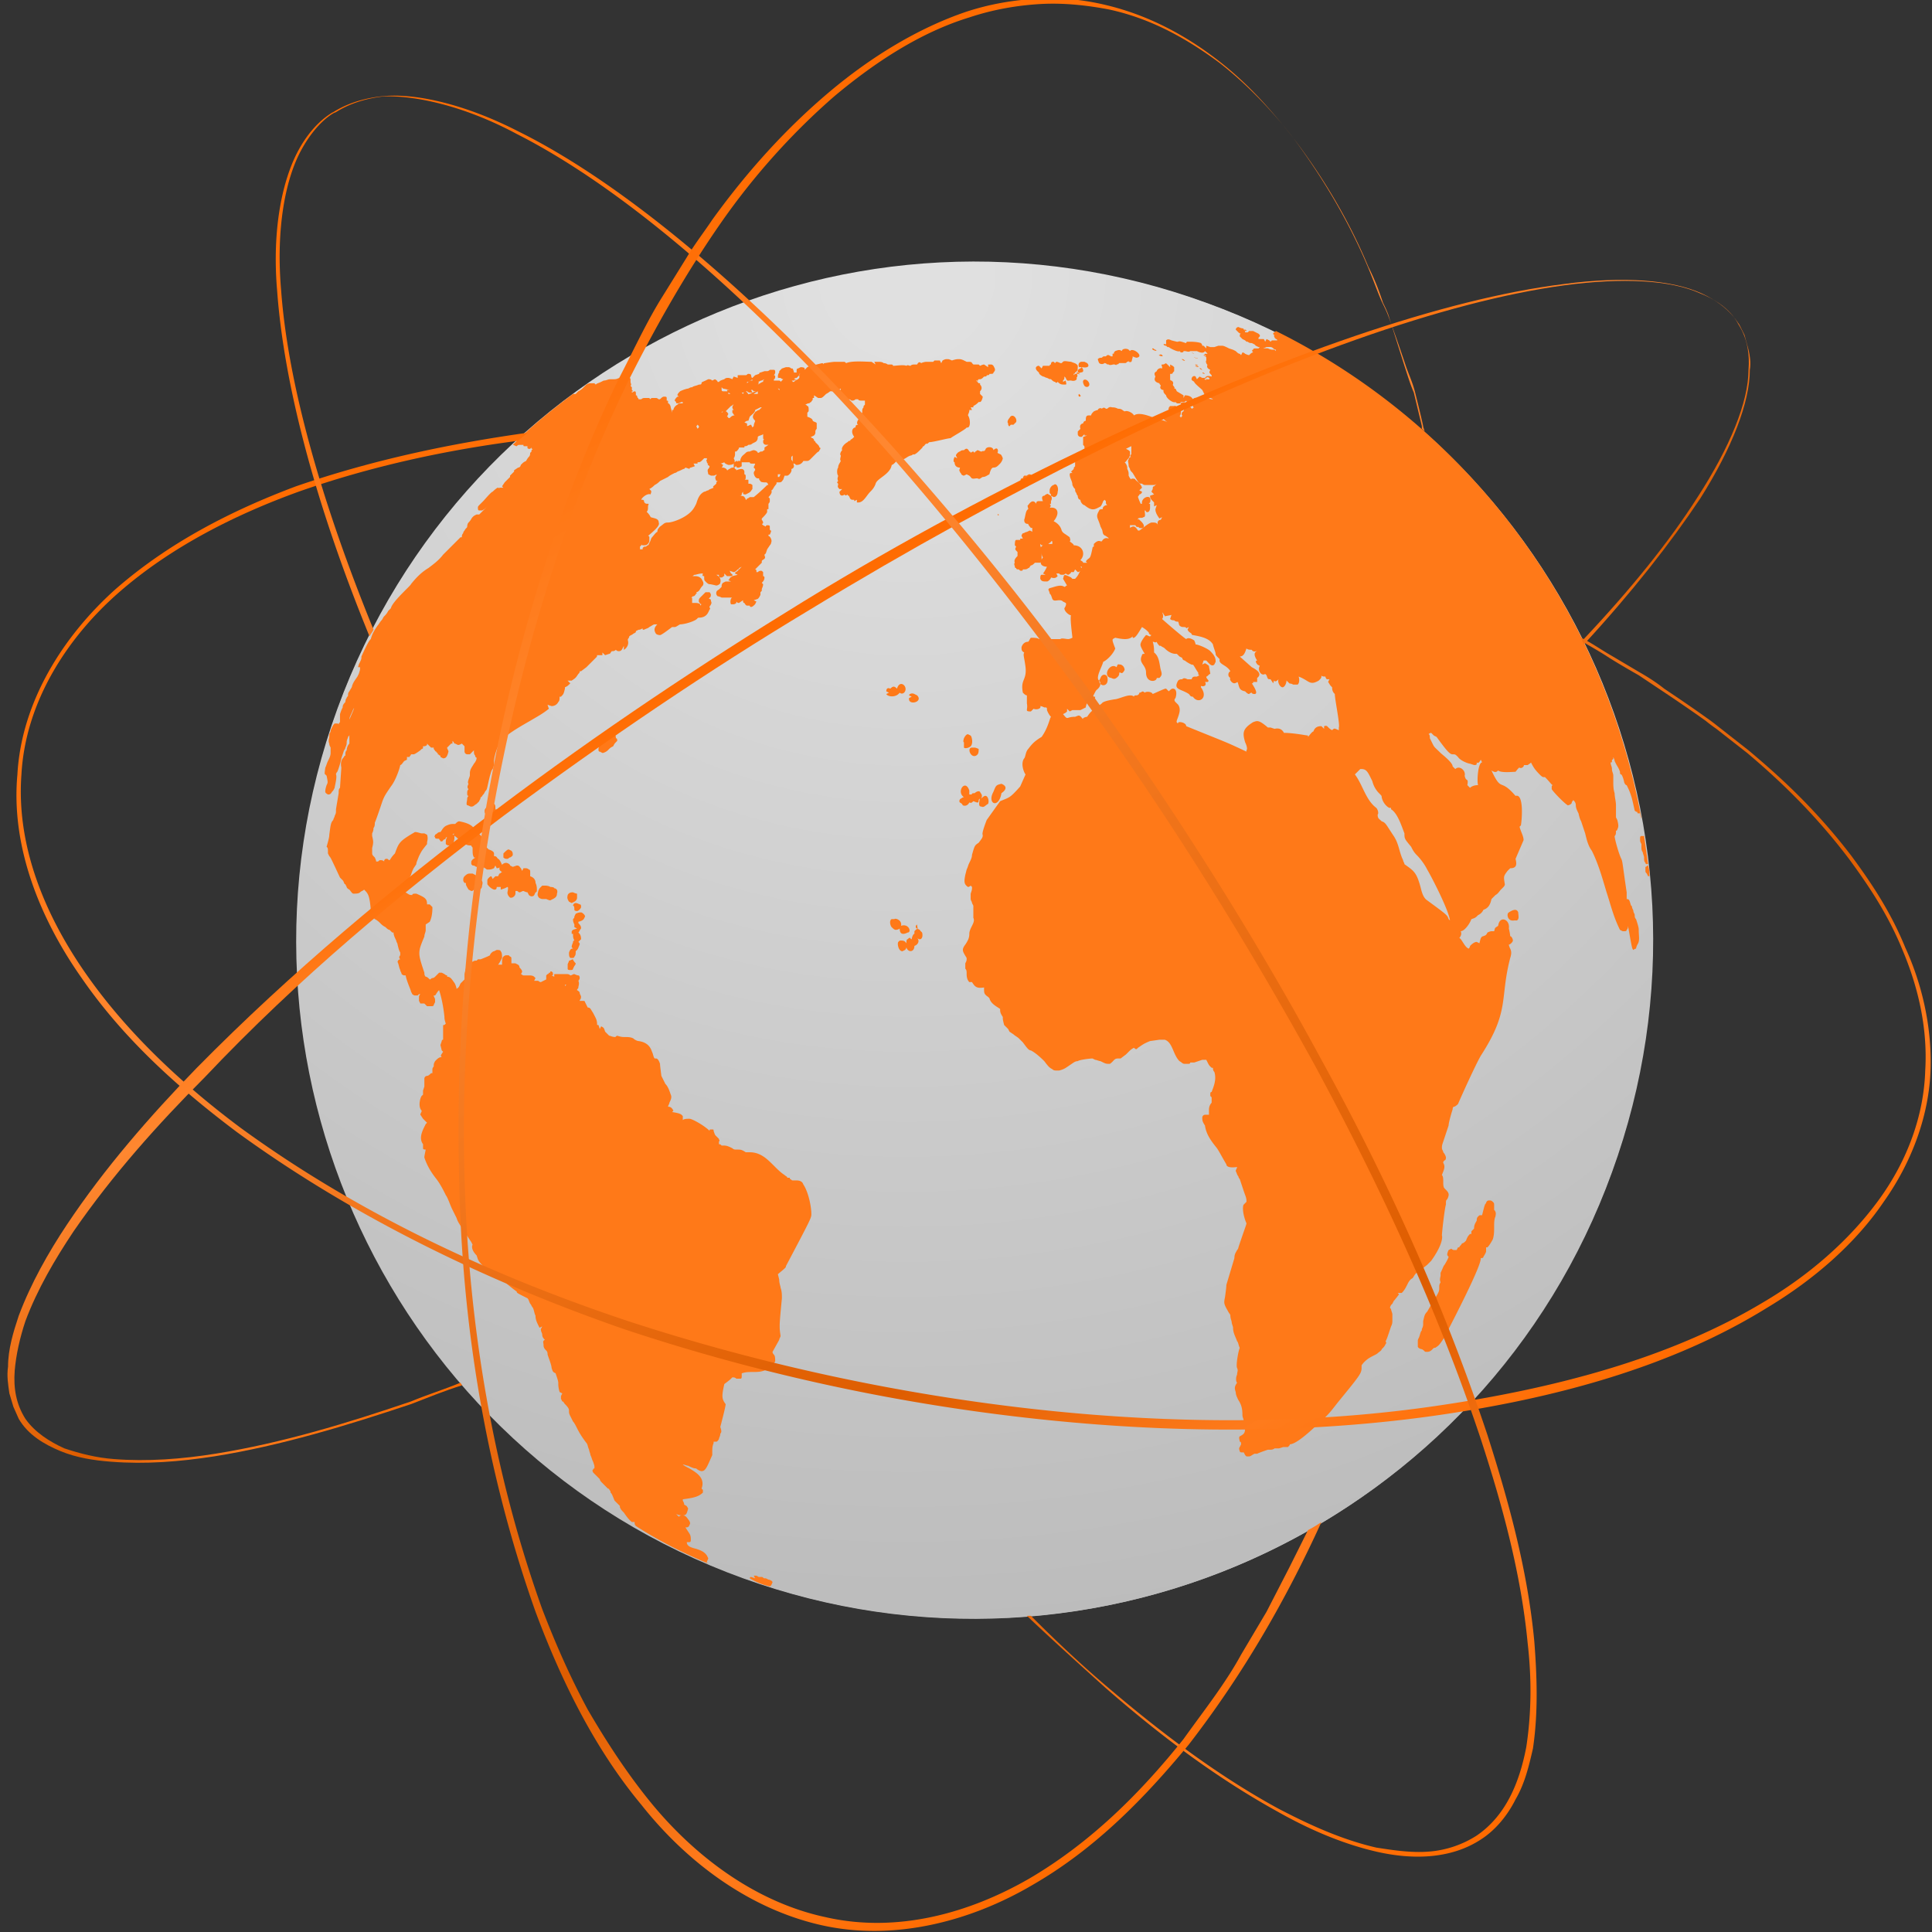 <svg xmlns="http://www.w3.org/2000/svg" xmlns:xlink="http://www.w3.org/1999/xlink" width="240" height="240" fill="none" xmlns:v="https://vecta.io/nano"><rect width="100%" height="100%" fill="#333333" stroke="none"/><path d="M205.23 116.838c0 46.602-37.753 84.216-84.154 84.216-46.568 0-84.155-37.78-84.155-84.216 0-46.602 37.753-84.216 84.155-84.216 46.567 0 84.154 37.614 84.154 84.216z" fill="url(#A)"/><path d="M92.306 196.061c-43.74-15.811-66.359-64.244-50.393-108.017s64.197-66.408 107.937-50.43c43.74 15.811 66.359 64.244 50.393 108.016-15.8 43.606-64.197 66.242-107.937 50.43z" fill="url(#B)"/><path d="M138.707 82.885c.166-.499.166-.333.499-.333.499.166.499.666.499.666-.167.333-.333.499-.499.333h-.167c0 .166 0 .333-.166.499-.333.333-.499.333-.832.166-1.164-.166-.166-1.997.666-1.332zm-3.992-34.951c.333.333.832 0 .499-.499s-.998-.333-.499.499l.167-.166-.167.166zm-13.97 74.064h-.333c-.332-.333-.332-.832-.332-.998 0-.333 0-.5-.167-.666v-.666c.167-.333.167-.333.167-.666-.499-.832-.666-.998-.167-1.664.333-.499.499-.832.499-1.332 0-.332.167-.665.333-.998s.333-.666.166-.999v-.333-1.165l-.166-.333c0-.166-.166-.332-.166-.499v-.666c.166-.499.166-.499.166-.832l-.166-.166s-.167.166-.333.166c-.499-.333-.499-.666-.333-1.498l.167-.665c.166-.333.166-.5.332-.833s.333-.665.333-.998c.333-1.165.333-1.165.831-1.498.499-.666.499-.666.499-.999-.166-.166.499-1.831.499-1.831l1.663-2.33c1.165-.499 1.165-.333 2.495-1.831l.665-1.498c-.166-.166-.665-1.332-.166-1.997.166-.166.166-.832.499-1.165.499-.666.832-.999 1.663-1.498.832-1.165.998-2.33 1.164-2.496-.332-.333-.499-.832-.499-.832 0-.333 0-.333-.332-.333 0 0-.333-.166-.499-.166.166.333-.499.499-.832.333l-.332.333c-.832 0-.333-.166-.499-.999v-.666-.333c-.167 0-.333-.166-.499-.333-.333-1.664.499-1.498.332-3.162-.166-1.332-.332-1.498-.166-1.831-.332-.166-.333-.333-.333-.666.167-.499.499-.666.832-.666.166-.166.166-.333.333-.499.332 0 .831 0 .998.166h2.661c.166-.166.665 0 .997 0 0 0 .167 0 .499-.166 0-.166-.332-2.497-.166-2.829 0 .166-.831-.333-.831-.832.332-.499.166-.666.166-.666l-.333-.166c-.166-.166-.332-.166-.499-.166-.332 0-.665.166-.831-.166-.167-.499-.167-.499-.333-.666 0-.333-.333-.499 0-.666.665-.166 1.331-.499 1.83-.166.166 0 .166-.166.332-.166l-.499-.832c.167-.499 0-.666.998-.166l.166.166h.333c.499-.499.499-.832.665-.999 0 0-.166.166-.332.166l-.333-.333-.166.333h-.333c0 .166-.333.333-.333.333-.166 0-.332-.166-.332-.166s-.166.166-.333.166c-.332 0-.332 0-.499-.166h-.332l.166.333c-.166.166-.333.333-.832.166 0 .166-.332.499-.499.499-.498 0-.665 0-.831-.333 0-.166 0-.499.166-.499h.499l-.332-.166c.166-.166.332-.499.498-.832 0 0-1.33 0-.498-1.165-.167-.166-.167-.499-.167-.666-.166-.166-.332-.499.167-.832h-.167l-.166-.166v.166s.166.499.166.832v.499.333c0 .166 0 .333-.166.499h-.499-.166c-.167.166-.333.333-.499.333-.167.166-.167.333-.333.333-.166.166-.333.166-.665.166 0 0 0 .166-.167.166s-.166 0-.332-.166c-.166 0-.333 0-.333-.166-.166 0-.166-.166-.166-.166 0-.166-.166-.333 0-.499-.166-.333.166-.666.333-.832v-.499c-.333-.333-.333-.333-.167-.666l-.166-.166c0-.166 0-.666.166-.666h.333.166v-.166h.333l-.167-.333c0-.166.167-.333.167-.333.166 0 .332-.166.499-.166l.332-.166s.167 0 .333.166v-.333-.166h-.166s-.333-.333-.333-.499c-.166 0-.499 0-.499-.499.166-.499.166-1.165.499-1.331 0-.166-.166-.499 0-.499.333-.499.665-.666.998-.166 0-.166 0-.333.333-.333h.499c-.167-.333-.167-.666.166-.666.166-.166.499-.333.499-.166.499.166.499.499.332.832v.333h-.166c.166.166.166.333 0 .499.998-.166 1.331.666.499 1.664.333.166.832.499.998 1.165.166.333.333.333.998.832 0 .166.166.333 0 .499.166.166.499.333.499.499 1.164 0 1.497 1.165.831 1.831.167.166.333.166.333.333h.499l-.166-.166c.498-.666.498 0 .831-1.664 0 0 0-.166.166-.166v-.333c.167-.166.499-.499.832-.333h.166c.167-.333.499-.499.832-.333 0-.166-.166-.166-.333-.333-.499-.166-.332-.499-.499-.832l-.166-.333c-.333-1.165-.665-1.165-.166-1.997 0-.166.332-.166.499-.166-.167 0 0-.499.499-.499-.167-.166-.167-.166-.167-.499l-.166-.166-.166.166s-.167.499-.333.666c-.665.333-.998.666-1.996-.166-.166 0-.499-.333-.499-.666-.166 0-.332-.166-.332-.499 0 0-.167-.166-.167-.333-.166-.166-.166-.333-.166-.499-.166-.166-.166-.166-.333-.499 0-.499-.332-.832-.332-1.331 0-.166.166-.166.166-.166h.166l-.166-.166.166-.166.167-.166c0-.166 0-.166.166-.333v-.499c0-.166.166-.166.166-.333h.167.166l.166-.166h.167v-.167-.333s0-.166.166-.166l-.166-.166a.36.36 0 0 1 .332-.333v-.166c0-.166 0-.166-.166-.333v-.333-.333-.333l.499-.166h-.333v-.166l-.166.166-.166.166h-.167a.36.36 0 0 1-.332-.333v-.333l.332-.333c-.166-.499.167-.666.333-.666a.36.36 0 0 1 .333-.333c0-.333 0-.666.332-.666h.333c0-.166.166-.333.332-.499 0 0 .333-.166.499-.166 0-.166.333-.333.499-.166.167-.166.333-.166.499 0h.167c.332-.333.498-.166.665-.166s.332 0 .665.166c.499 0 .499.166.832.333.332-.166.997.166 1.164.499.665-.499 2.162.166 2.993.499.333 0 .832.166 1.165.333-.832-.499-.666-.999-.333-.999.499 0 .499-.166.832 0l-.167-.166c-.332-.499-.166-.666 0-.832h.499c.166-.167.998.499.832.832 0 .333-.167.499-.333.333a.36.36 0 0 1 .333.333c0-.166.166-.166.166-.333-.166-.166 0-.499.166-.499 0-.166.167-.333.167-.499l.332-.166c.167 0 .499.166.499.333.167 0 .167-.166.333-.166-.166 0-.166-.166-.166-.333-.499-.166-.666-.166-.832-.499-.166.166-.333.166-.665.166l-.167.166h-.166l.832-.166-.167.333c-.166 0-.332 0-.332-.166h-.333c-.166 0-.166 0-.333-.166-.332.166-1.164-.499-1.164-.832-.166-.166-.332-.333-.332-.499v-.166c-.333 0-.499-.333-.333-.499 0-.166-.166-.166-.166-.333-.666-.166-.666-.499-.499-.832-.167-.333-.167-.499.166-.666 0-.166.333-.499.665-.333v-.166c0-.166-.166-.333 0-.333.499 0 .333-.333.666 0l.332.333v-.333c.333.166.333.166.499.333v.166.333l-.166.166c0 .166-.166.166-.333.166v.333.166.166s0 .166.167.166c0 0 .332.166.166.499 0 .166.332.333.166.499h.166l.167.333.831.499v.166.166l.167-.333c.499 0 .831.166.998.499.166-.333.831-.166 1.164 0h.499c.332-.166.499 0 .831 0-.166-.166-.831-.333-.998-.499l-.332-.666c-.167-.166-.998-.832-.998-.999-.166-.166-.333-.166-.333-.333 0-.333.333-.499.499-.333l.167.333.332-.333.333.166h.332c.167-.166.167-.333.832-.166v-.167c-.333-.333-.333-.333-.166-.666 0 0-.167 0 0 0-.333-.166-.499-.333-.333-.666 0 .166-.333-.333-.166-.499v-.333s0-.166-.167-.166c0-.166-.166-.166 0-.333h.167c0-.166 0-.166 0 0 0-.166 0 0 0 0h.166c-.166-.166-.166-.166.166 0-.166 0-.499-.333-.499-.333-.166.333-.665.166-.997 0h-.832c-.166.166-.499 0-.665 0h-.167c0 .166-.166.166-.332.166l-.167-.166c-.166.166-1.164-.333-1.33-.499h-.166l-.167-.166c-.332 0-.499-.333 0-.166v-.333-.166c.167-.166.333-.166.666 0l.665.166h.166c.166-.166.832.166.998.166 0 0 0-.166.166-.166h.333c.166 0 .832 0 1.33.166 0 0 .167.166.167.333h.166l.333.333v-.333l.499.166h.332.167l.499-.166h.332.166c.167 0 .499.166.832.333l.499.166.333.166c.166.166.332.333.499.333l.166.166.166-.333c.166 0 .333.166.333.166s.332.166.499.166c.166-.166.332-.333.499-.333-.167-.166-.167-.333 0-.333 0-.166.166-.166.332-.166h.167.166l.166-.166h-.166l-.333-.166-.166-.166-.333-.166c-.166 0-.332 0-.499-.166-.166 0-.166 0-.332-.166l-.333-.166-.332-.333c0-.166 0-.333.166-.333 0 0-.166 0-.333-.166l-.332-.333a.36.36 0 0 1 .332-.333s.333.166.499.166.166.166.166.166h.167s.166 0 .166.166c0 0-.166 0-.333-.166l.167.166v.166h.332l.167-.166h.166.166.167l.332.166.333.166.166.166v.166l-.166.166v.166h.166.167.332l.166.333.167-.333.332.166.167.166.166-.166h.166.499s0-.166-.166-.166l-.166-.166c0-.166-.167-.166 0-.333 0 0-.167 0-.167-.166s.167-.166.167-.166l.166-.166c23.45 11.651 40.58 33.953 45.403 60.582-.166-.333-.166-.666-.166-.666h-.166c-.166 0-.167 0-.167-.166-.166 0-.332-.167-.332-.167-.333-1.498-.333-1.498-.499-1.997s-.333-.832-.499-1.165c-.166 0-.333-.333-.333-.499 0 0-.166-.666-.332-.832-.167 0-.167-.166-.167-.333-.166-.499-.332-.666-.498-.999l-.167-.333s0-.167-.166-.499v.166s0 .166-.166.166v.166c0 .166 0 .166-.167.166 0 .333.167.499.167.832s.166.499.166.832v.666c0 .499 0 .999.166 1.498 0 .499.167.999.167 1.498v.333.832.333l.166.332c.166.666.166.833 0 1.165 0 0 0 .167-.166.167 0 .333 0 .499-.167.666 0 .333.499 2.163.832 2.829.166.333.166.832.665 4.161v.832c.333 0 .333.167.499.666 0 .166.166.166.166.333s.167.333.167.499.166.333.166.499 0 .333.166.5c.333.998.333 1.165.333 1.331 0 .832.166 1.332-.167 1.831-.166.333-.166.499-.166.499-.166 0-.332.167-.332.167-.167-.167-.167-.167-.666-2.996 0 .166 0 .333-.166.499 0 .167-.166.167-.333.167h-.166l-.333-.167c-.831-1.664-1.164-3.162-1.663-4.66-.499-1.664-.998-3.495-1.829-5.16-.499-.665-.665-1.497-.832-2.163l-.499-1.498c-.166-.333-.166-.333-.332-.999-.167-.333-.333-.665-.333-.998s-.166-.5-.333-.666c0 .166-.166.166-.166.333s-.332.333-.499.333c-.332-.167-1.663-1.498-1.996-1.998v-.333s0-.166.167-.166c-.167 0-.333-.333-.998-.999h-.166c-.167 0-.333-.166-.499-.333-.666-.666-.832-.999-1.165-1.664.167.166.167.166-.332.499h-.499c.166 0-.166.499-.499.333 0-.167-.499.499-.499.499-.333 0-1.829.166-2.162-.166-.166.166-.333.333-.832 0 1.331 2.829.998.832 2.994 3.162.998-.333.832 2.663.665 3.661l-.166.167c.166.665.499 1.165.499 1.664l-.998 2.33c.166.666.166 1.165-.665 1.165l-.333.333c-.499.666-.499.666-.332 1.664 0 .167-.167.333-.167.333l-.332.333c-.167.167-.333.499-.666.666l-.499.499c-.166.832-.499 1.165-.997 1.332a1.3 1.3 0 0 1-.666.665c-.332.333-.332.333-.831.5-.167.499-.832 1.498-1.331 1.498.166.332 0 .665-.166.832.332.166.665 1.165 1.164 1.331 0 0 .166-.166.166-.333.167-.166.499-.499.832-.499l.333.167c.166-.666.166-.666.332-.833.499-.166.499-.166.665-.499 0 0 .333-.166.499-.166h.333c.166-.5 0-.333.499-.666.166-1.332 1.497-.832 1.33.333 0 0 .167.665.167.998 0-.166.332.167.332.5 0 .166-.332.499-.499.499 0 0 0 .166.167.499s.166.666 0 1.165c-1.331 5.16 0 6.491-3.659 12.15-.665 1.165-2.329 4.827-2.827 5.992 0 0-.333.333-.499.333 0 0-.167 0-.167.333-.166.499-.499 1.664-.499 1.997l-.166.499-.499 1.498c-.166.499-.166.499-.166.832 0 .167.166.333.166.499.166.167.333.5.333.666 0 0 0 .333-.167.333-.166.167-.166.167-.166.333.333.499 0 .999-.166 1.498.166.166.166.499.166.832s0 .666.166.832c.499.5.666.666.333 1.332-.166.166-.166.166-.166.665-.167.5-.499 3.496-.499 3.828 0 0 .332.833-1.331 3.163l-.499.499c-.831.666-.831.666-.998.666s-.166 0-.332.333c-.333.333-.333.499-.499.665-.333.167-.499.5-.665.833s-.333.665-.666.998h-.499l.167.167s-.499.665-.665.832l-.167.333-.166.166c-.166.333-.166.333 0 .499 0 .167.166.5.166.666v.666c0 .333 0 .499-.166.832-.499 1.498-.499 1.498-.665 1.831 0 .166.166.166 0 .333-.167.333-.167.333-.499.665 0 .167-.333.333-.499.5s-.665.333-1.164.666c0 0-.499.332-.832.832v.166c0 .832 0 .832-2.994 4.494-1.164 1.498-1.164 1.498-2.993 3.162-1.996 1.831-2.661 1.997-2.994 1.997.166 0 0 .167-.166.333h-.499c-.166 0-.499.167-.665.167h-.167-.332s-.167.166-.499.166h-.333s-.998.333-1.33.499h-.333c-.333.167-.499.333-.665.333h-.167-.166l-.166-.166-.167-.333h-.166c-.166 0-.332 0-.332-.166 0 0-.167-.333 0-.5l.166-.333c0-.166 0-.332-.166-.332 0-.167-.167-.5 0-.666.665-.333.665-.5.665-1.332 0-.166 0-.333-.167-.499 0-.333-.166-.499-.166-.832 0-.832-.166-1.332-.499-1.831-.166-.333-.332-.666-.332-.999-.167-.499-.167-.665.166-1.165-.166-.166-.166-.665 0-.998 0-.333.166-.5 0-.832s.166-2.164.333-2.497c-.167-.333-.167-.666-.333-.832-.166-.499-.499-.999-.499-1.664 0-.167-.166-.5-.166-.666s-.167-.5-.167-.832c0 0 0-.167-.166-.333-.665-1.165-.665-1.165-.499-1.997 0 0 .166-1.166.166-1.498l.998-3.329c0-.499.167-.666.333-.999.166-.166.166-.333.166-.333.832-2.496.998-2.829.998-2.995-.499-1.166-.499-2.164-.333-2.331l.333-.332v-.167c0-.333-.166-.666-.333-1.165l-.498-1.498s-.167-.166-.167-.333c-.166-.166-.166-.333-.332-.665 0-.167.166-.333.166-.5-1.164.167-1.331-.166-1.331-.333-.499-.832-.831-1.498-1.164-1.997-.665-.832-1.33-1.664-1.497-2.829-.332-.5-.332-.666-.332-.999a.36.36 0 0 1 .332-.333h.167.332v-.665a1.28 1.28 0 0 1 .333-.833v-.665l-.166-.167v-.333s0-.166.166-.166c.166-.499.665-1.498.333-2.497-.167-.166-.167-.333-.167-.499-.166 0-.166 0-.332-.166s-.167-.167-.499-.833h-.499l-.998.333h-.333-.166c0 .167-.166.167-.166.167h-.499c-.333 0-.333-.167-.666-.333-.831-.832-.831-2.33-1.829-2.663h-.333-.332l-1.164.166c-.832.333-.998.5-1.497.832l-.167.167c-.166 0-.166 0-.332-.167-.333.167-.499.333-.665.5l-.333.333-.665.499h-.167-.166c-.499 0-.499.333-.998.666-.499 0-.499 0-1.164-.333-.166 0-.499-.167-.665-.167l-.333-.166c-.333 0-1.663.166-1.829.333-.333 0-.499.166-.998.499s-.665.499-1.331.666h-.166c-.333 0-.499 0-.665-.167-.333-.166-.499-.332-.998-.998-.166-.167-.998-.999-1.663-1.332-.167 0-.333-.166-.333-.166-.166-.167-.166-.167-.665-.832l-.499-.5c-.166-.166-.499-.332-.665-.499l-.499-.333-.167-.333-.166-.166-.333-.333c-.166-.666-.166-.666-.166-.999-.333-.499-.333-.665-.333-.998-.498-.333-1.164-.666-1.33-1.332l-.166-.166c-.499-.333-.499-.499-.499-.999v-.166c-.998.166-1.164-.167-1.497-.666zm56.879-30.291c.665 1.332.333.832 1.33 1.831.167.166 1.497 1.165 1.497 1.664l.333.333c.499-.499 1.33.166 1.164.832.166.832.499.166.333 1.165l.332.333c.167-.166.499-.333.998-.333-.166-.499 0-2.829.499-2.829l-.166-.333c-.166.333-.333.499-.499.333v.166c0 .166-.166.166-.333.166l-.499-.166c-.166 0-1.164-.333-1.496-.832-.333-.333-.333-.333-.666-.333s-.665-.333-1.995-2.164l-.333-.166-.333-.333s-.166 0-.332.166c.166 0 .166.333.166.499zM168.31 96.2c.998 1.331 1.331 3.162 2.661 4.161.167.166.333.665.167.832 0 .499.166.499.499.832.499.166.499.333 1.497 1.831.665.998.665 1.997 1.164 2.996 0 .166.166.332.166.499 1.164.832 1.497.998 1.996 2.829.166.666.332 1.332.831 1.665 2.495 1.83 2.495 1.83 2.661 2.33l.167.166c-.167-1.331-2.329-5.492-2.828-6.324-.332-.666-.831-1.332-1.33-1.831-.333-.333-.499-.666-.665-.999-.832-.998-.832-.998-.832-1.664-.333-.832-.832-2.497-1.663-2.996v-.166h-.166c-.167 0-.832-.5-.998-1.332 0-.166 0-.166-.333-.499s-.665-.832-.831-1.498c-.499-.999-.666-1.498-1.331-1.498h-.166l-.666.666zm-37.586-28.627v-.333h-.167c0 .166-.166.166-.332.333h.332.167zm26.111-24.3h.166.166.167.166c.333.166.499.166.665.166s.167 0 .333.166v-.166c-.166 0-.333-.166-.333-.166-.166-.166-.332-.166-.332-.166h-.167-.166-.166c-.333.166-.499.166-.499.166zm-16.798 14.979c0 .166 0 .166 0 0 .167.333.167.499.167.666v.166c.166.333.166.333.332.499-.166-.166.499-.166.499 0 .333.333.665.499.832.999l-.333.333.333.166a.36.36 0 0 1-.333.333c0 .166-.166.166-.166.333a7.01 7.01 0 0 0 .332.832h.167c-.167-.832 1.33-1.332.998-.166l-.167.166h.167v.499c0 .333-.167.666-.499.499 0 0 0-.166-.167-.166 0 .333.167.832-.166.832-.166.166-.333 0-.665.166v.166c.166-.166.166 0 .166 0 .832.666.665 1.165 0 .999-.333-.333-.166.166-.499-.333h-.166-.499v.333c.499-.333.665-.166.998.333h.166c.499-.333.998-.832 1.497-.999.499 0 .665 0 .831.333-.166-.333 0-.666.333-.666l.166-.333-.332.166c-.499-.666-.499-.999-.499-1.165l.166-.499-.333.166v-.499l-.166-.166c-.166-.166-.332-.333-.332-.666l.498-.166-.332-.333.166-.333c0-.166 0-.333.166-.333l.333-.333s-.166.166-.333.166h-.332-.832c-.166 0-.332-.166-.332-.166-.333 0-.333 0-.666-.499l-.499-.832c-.166-.166-.332-.333-.332-.499l-.166-.333c0-.499-.167-.666 0-.832a.36.36 0 0 1 .332-.333c-.166 0-.166-.166 0-.333v-.166-.666-.166l-.665.333c.333.166.333.166.499.333v.499l-.166.333c-.333.333-.333.499-.499.499.332.333.332.666.332.832zm-5.654 12.316v-.166h-.167l.167.166zm-2.329 18.141c.665.832.333.333 1.497.333.499-.166.499-.333.998.333-.166-.166.333-.333.499-.333.332-.499.831-1.165 1.164-.666h.166c0-.499-.166-.499.499-.999.167-.333 1.663-.499 1.497-.499.665 0 1.996-.832 2.495-.333 0-.166.166-.166.332-.166a.36.36 0 0 0 .333-.333c.333 0 .333-.333.665 0 .167-.166.832-.166.998.166 1.497-.666 1.497-.666 1.663-.666l.333.333c.166-.166.333-.333.499-.333.499 0 .499.666.332 1.165-.166.166-.166.333 0 .499l.333.333c.333.499.166.999 0 1.498s-.332.666 0 .832c-.166-.333.998-.166.998.333 5.322 2.164 4.657 1.831 7.484 3.162v-.166c.166-.166 0-.666-.166-.999-.333-1.165-.333-1.664.998-2.497.499-.166.665-.333 1.829.666h.333l.499.166c.665-.166.998.166 1.164.499 1.164 0 2.827.333 2.993.333v.166c.167-.166.499-.666.666-.666.166-.499.499-.666.998-.666l.332.333v-.333c.499-.166.333.166.998.499.333-.333.333-.166.832 0v-.333c.166-.333-.499-3.495-.499-4.161-.167-.166-.333-.333-.333-.832-.332-.333-.166-.166-.499-.666l.166-.333h-.332s-.166-.166-.166-.333c-.167 0-.499 0-.499-.166 0 .333 0 .333-.333.666-1.164.666-1.164 0-2.495-.499.167.499 0 .999-.166.999h-.499c-.665-.333-.166.166-.832-.499v-.166c0 .666-.332.999-.498.999-.333 0-.666-.666-.499-.999-.333.333-.666.499-.666-.499l.333-.166-.333 1.165v.166-.166l-.332-.499c-.333 0-.333 0-.499-.499l-.167-.166c-.498.333-.997-.499-.665-.999-.332-.166-.332-.166-.499-.499 0 0 0-.166.167-.166-.333-.499-.499-.999 0-1.165-.167 0-.499.166-.666-.166-.166 0-.499 0-.665-.166-.166.499-.333.999-.831.999l1.496 1.332c.666.333 1.331.832.666 1.332v.499h-.499c0 .166 0 .166-.167.166.333.499.832 1.331.333 1.331 0 0-.333 0-.333-.166-.166 0-.332.166-.332.166-.167 0-.333-.166-.499-.333-.832-.166-.665-.499-.998-1.332l.166.166c-.166 0-.332.166-.499.166-.332 0-.665-.499-.499-.666-.332-.166-.332-.666 0-.832-.499-.832-1.496-.832-1.33-1.498-.499-.499-.499-.499-.499-.666s-.333-.999-.333-1.165c-.499-.832-1.663-.999-2.494-1.165-.167 0-.167-.166-.167-.166-.166-.166-.332-.166-.499-.499l.167-.333-.333.166c0-.166-.166-.166-.499-.166-.499-.166-.333-.333-.499-.666-.166 0-.333 0-.499-.166-.166 0-.332 0-.499-.166l.167-.499-.832.166c0-.166-.166-.166-.166-.333l-.167-.166c.167.333.167.666 0 .832.167.166 2.661 2.33 2.994 2.497.166-.166.499-.166.998.166 0 0 .166.333.166.499.333 0 1.497.499 1.83.832.665.666.665.999.665 1.331l-.166.333c-.333.333-.666-.166-.998-.499h-.333l-.166.499.332-.166s.333.166.499.333c0 .166.167.832.167.999-.167 0-.333.333-.499.333 0 .333.499.499.166.666h-.333c.167.166.167.666-.499.499v.166c.998 1.332-.332 2.164-.997 1.165-.333 0-.333-.166-.499-.333-.998-.666-1.996-.499-1.331-1.664.166-.166.333-.166.499-.166.166-.166.333-.166.665 0h.499c.167-.333.167-.333.666-.333l.332-.166c-.166 0-.166-.166-.166-.333-.166-.166-.499-.832-.665-.999 0 .166-.832-.333-.998-.499a.36.36 0 0 1-.333-.333l-.333-.166-.332-.333h-.167c-.498 0-.997-.333-1.33-.666-.166-.166-.333-.166-.499-.333h-.166s-.333-.333-.333-.499c-.166.166-.333 0-.499 0 .166.499.166.999.166 1.332.666.499.666 1.498.832 2.164.166.499.166.666-.166.999h-.333c0 .499-1.33.666-1.33-.666 0-.999-.998-1.165-.499-2.164 0-.166.166-.166.332-.166 0 0-.499-.832-.499-.999-.166-.333.499-1.165.666-1.332.166 0 .332.166.499.166l.166-.166a.36.36 0 0 1-.333-.333c-.332-.333-.332-.333-.831-.666-.333.499-.832 1.498-1.165 1.332v-.166c-.498.499-1.33.333-2.162.166-.332.166-.332.166-.332.333s.332.999.332.999c-.166.499-.831 1.332-1.496 1.664-.167.666-.998 1.997-.499 2.33.166.166.332.666-.333 1.165-.166.166-.333.666-.499.832h.333c0 .166-.167.499-.333.499h-.499c-.166.166-.332.666-.332.832l-.666.333h-.998l-.332.166-.333-.333v.333c-.166.166-.166.166-.499.333zm5.489-4.66c-.167-.333-.666-.333-.832.166l-.166.333c0 .832 1.33.832.998-.499zM87.981 194.23c-3.16-1.331-6.154-2.829-8.981-4.66-.166-.166-.166-.333-.166-.333v-.166h-.333s-.333-.167-.998-1.165c-.333-.333-.333-.333-.499-.666v-.167l-.665-.665c-.333-.832-.333-.832-.499-.999v-.166c-.166-.167-.166-.333-.333-.333l-.665-.666c-.166-.166-.333-.333-.333-.499l-.832-.832s-.166-.333 0-.333c0 0 0-.167.166-.167v-.166c0-.167 0-.167-.166-.666-.166-.333-.166-.499-.333-.832 0-.167-.166-.499-.166-.666-.166-.333-.166-.666-.333-.832-.499-.666-.832-1.165-1.164-1.831-.166-.333-.333-.666-.499-.832l-.166-.333c-.333-.666-.333-.666-.333-.998 0-.167 0-.333-.499-.833-.166-.166-.166-.333-.333-.333l-.166-.332v-.333l.166-.333-.333-.167s-.166-.499-.166-.998c0-.333 0-.333-.333-1.332-.333-.166-.333-.166-.499-.665 0-.333-.333-1.165-.499-1.665 0-.166 0-.333-.166-.499s-.333-.333-.333-.666-.166-.499.166-.666c-.166-.166-.333-.332-.333-.665 0-.167-.166-.333-.166-.666l.166-.333-.333.167c-.333-.666-.499-.999-.499-1.498-.166-.333-.166-.666-.333-.999-.166-.166-.166-.333-.333-.499-.166-.333-.166-.5-.333-.666-1.331-.666-1.331-.666-1.331-.832 0 0-.499-.333-1.663-1.332l-.665-.499c-.333-.166-.333-.166-.499-.333s-.333-.333-.665-.499c-.166-.167-.333-.333-.665-.5-.333-.332-.499-.499-.665-.832l-.166-.499c-.499-.499-.665-.999-.499-1.331l-.166-.333c-1.663-2.497-1.663-2.497-1.829-2.996l-.499-.999c-.333-.666-.499-1.331-.832-1.831-.333-.665-.665-1.331-1.164-1.997-.665-.832-1.164-1.664-1.497-2.663 0-.166 0-.166.166-.998-.166 0-.333 0-.333-.167v-.499c-.499-.666-.166-1.498.166-2.164l.166-.333.166-.166-.499-.499-.333-.5c0-.166.166-.333.166-.499-.499-.499-.166-1.664 0-1.831l.166-.166v-.5l.166-.499v-.998a.36.36 0 0 1 .333-.333c.166 0 .333-.167.499-.333h.166v-.5c0-.166.166-.332.166-.332 0-.333 0-.333.166-.666.333-.333.499-.499.831-.499-.166-.167-.166-.167.166-.666l-.166-.167-.166-.665.166-.5c0-.166.166-.166.166-.166v-1.664c0-.167 0-.167.166-.167l.166-.166c-.166-.5-.166-.666-.166-.833-.166-1.664-.499-2.829-.665-3.328-.333.333-.333.499-.499.666h-.166c0 .166.166.332.166.499v.333l-.166.333c0 .166-.166.166-.333.166h-.499l-.333-.333h-.333-.166l-.166-.333v-.499c0-.167.166-.333.166-.333h-.166l-.166.167h-.333s-.166-.001-.333-.167l-.166-.333c0-.166-.499-1.165-.665-1.997h-.166c-.166 0-.333-.166-.333-.166 0-.167-.166-.333-.166-.5-.166-.333-.166-.666-.333-.998a.36.36 0 0 1 .333-.333c-.166-.167-.166-.333 0-.5v-.332c-.166-.333-.166-.333-.333-.999 0-.166-.166-.333-.166-.499-.166-.333-.333-.666-.333-.999h-.166l-.333-.333c-.166 0-.333-.166-.499-.333-.333-.166-.499-.333-.665-.499s-.333-.333-.665-.499c0 0-.333-.333-.333-.5l-.166-.333v-.332c-.166-1.831-.333-1.998-.832-2.497-.166.167-.333.167-.499.333s-.499.166-.832.166c-.166 0-.333-.332-.499-.499 0 0-.333-.166-.333-.333l-.166-.333c-.166 0-.166-.333-.333-.499l-.166-.166-.166-.167c-1.164-2.496-1.164-2.496-1.33-2.663l-.166-.333c0-.665 0-.665-.166-.832.333-1.165.333-1.331.333-1.498.166-1.165.166-1.498.499-1.831 0-.166.166-.332.166-.499.166-.333.166-.333.166-.832l.333-1.997c0-.333 0-.499.166-.666l.166-2.496c-.166-.832.166-1.165.333-1.332 0 0 0-.166.166-.166v-.166c0-.166 0-.333.166-.499 0-.333.166-.666.333-.832v-.499-.666c0 .166 0 .166-.166.333 0 .166-.166.333-.166.666 0 .166 0 .333-.166.666 0 .166-.166.333-.166.333l-.333.999c0 .166-.333 1.332-.499 1.664-.166.166-.166.333-.166.333.166.333-.166 1.498-.166 1.664-.166.333-.166.333-.333.499-.166.333-.333.333-.499.333 0 0-.333-.166-.333-.333s0-.333.166-.832c.166-.333.166-.333 0-1.165l-.166-.166c-.166 0 0-.666 0-.832.166-.333.166-.499.333-.832s.333-.666.333-.999v-.333-.333c-.166-.333-.166-.333-.166-.499-.166-.333 0-.666 0-.832v-.333l.166-.333c0-.166 0-.166.166-.499s.166-.333.333-.499h.166.166s.166 0 .166.166c0-.166 0-.166.166-.333v-.333-.666c.166-.499.166-.499.333-.832 0-.166 0-.333.333-.666 0 0 0-.333.166-.499 0-.166.166-.166.166-.333s0-.333.166-.499c.166-.333.333-.499.333-.666.166-.499.333-.666.665-1.165l.166-.333c.166-.499.166-.499.166-.832h-.166c-.166 0 0-.166 0-.333.333-.666.333-.666.333-.999.831-1.831.998-1.997 1.164-2.164.166-.666.499-1.165.831-1.664.166-.166.333-.499.499-.666s.166-.333.333-.499.333-.333.499-.666l.333-.333c.166-.832 2.495-2.829 2.495-2.996.665-.832 1.331-1.498 2.162-1.997.665-.499 1.331-.999 1.829-1.664l.333-.333.499-.499.333-.333.499-.499.499-.499h.166c0-.166 0-.333.166-.499 0-.166.166-.333.166-.333.166-.333.333-.333.333-.499 0 0 0-.333.166-.499.333-.333.333-.499.499-.666s.166-.166.499-.333h.166.166l.166-.166.665-.666.166-.166c-.499.499-.665.499-.665.499h-.166-.166c-.166 0-.166-.166-.166-.333s0-.166.333-.499l.333-.333c.166-.166.998-1.165 1.164-1.165 0 0 .499-.499.665-.499 0 0 .166 0 .166.166v-.166h.499l-.166-.166.333-.499.333-.333.333-.333v-.166l.499-.499v-.166l.499-.333a.36.36 0 0 0 .333-.333c.333-.333.333-.333.665-.499.166-.333.333-.499.333-.499.166-.166.166-.333.166-.499l.166-.166v-.167l.166-.166c-.166 0-.166 0-.166-.166l-.166.166c-.166 0-.333 0-.333-.166v-.166h-.333c-.166 0-.166 0-.166-.166h-.333c-.333 0-.333 0-.499.166-.166 0-.333-.166-.499-.166 2.328-2.33 4.823-4.327 7.484-6.325h.166.166l.333-.333c.333-.166.499-.333.499-.333l.499-.499c.333-.166.333-.166.665-.166h.166.166l.166.166c.166-.166.333-.166.665-.333l.333-.166c.333 0 .499-.166.832-.166h.499c.333 0 .499-.166.665-.166s.333 0 .333.166l.499-.166h.166c.166 0 .333 0 .333.166v.333c0 .166.166.333 0 .499l.166.166v.333l.166.166h-.166v.166l.333-.166c.166 0 .166.166.166.333v.166c.166 0 .166.166.166.166 0 .166.166.166.166.333h.333c.166-.166.333-.166.499-.166h.166.166c.166 0 .166 0 .333.166 0-.166.166-.166.333-.166h.333c.166 0 .333.166.333.166.166 0 .166 0 .333-.166 0 0 .166-.166.333-.166s.333 0 .333.166v.333c.166 0 .166 0 .166.166v.166c.166 0 .333.333.333.499l.166.666v-.333h.166c0-.166.166-.499.499-.666.166-.166.166-.166.665-.166v-.166h-.166c-.333.166-.333.166-.499.166s-.166 0-.166-.166l-.166-.166c0-.166.166-.333.333-.499h.166l-.166-.166c0-.166.166-.333.333-.499.333-.166.832-.333.998-.333.333-.166.333-.166.499-.166.166-.166.499-.166.832-.333.166 0 .333 0 .333-.166s.166-.166.499-.333l.333-.166c.166 0 .333 0 .499.166l.333-.166s.333.166.333.333c.166 0 .499.166.499.166v.499.166.166s0 .166.166.166h.166.166c.166 0 .333 0 .333.166v.166h.166l.333-.166h.333c.166 0 .166 0 .333.166 0 0 0-.166.166-.166h.333l.166.166.166-.333c.333 0 .499.333.499.499 0 0 0 .166-.166.166.166-.333.166-.333.333-.333l.333-.166s.333-.166.499-.166h-.166-.166l-.166-.166h-.166l.166.333h-.166-.166s-.166 0-.333-.166c-.166 0-.499.166-.499.166h-.166c-.166 0-.333.166-.333.166-.166 0-.333 0-.499-.166l-.166.166h-.333l-.333-.166s-.166-.166-.166-.333h.333l-.832-.166-.166-.166c-.166 0-.166 0-.333-.166v-.333c0-.166-.166-.166 0-.166.166-.166.166-.166.665-.333.166-.166.333-.166.499-.166s.499.166.499.166l.166-.333.499.166v-.333h.499.499c.166 0 .166-.166.333-.166 0 0 .333 0 .333.166s.166.499.166.499c-.166.166-.333.166-.499.333h-.166v.166c.166-.166.333-.333.499-.333h.166c0-.166-.166-.333 0-.333l.333-.333.499-.166s0-.166.166-.166l.499-.166h.333s.166 0 .333-.166h.166.333c.166 0 .166.166.166.333 0 0 0 .166-.166.333.166 0 .166.167.166.167s0 .333-.166.333v.166h.333.166c.166 0 .333 0 .333.166l.333-.333c-.166 0-.333-.166-.333-.166h-.166c-.166 0-.166 0-.166-.166 0 0 0-.333.166-.499v-.166l.333-.333.499-.166h.333s.166 0 .333.166h.166s.166.333.166.499c0 0 0 .166-.166.166l.166-.166h.499c0 .166 0 .166.166.166v.166l-.166.167-.166.166c-.166 0-.166 0-.333.166h.166.166l-.333.166h-.166-.166s.166 0 .166.166h.166l.166-.166.333-.166.166-.166v-.333s0-.166.166-.166h-.333c-.166 0-.166-.166-.166-.166v-.166c0-.166 0-.333.166-.333l.333-.166s.499 0 .499.166v.166l.332-.333.333-.166.832-.166.665-.166s.166 0 .166.166c0 0 0-.166.166-.166.998-.166 1.165-.166 1.331-.166h.166.167.332.333c.166 0 .166 0 .332.166.666-.333 2.495-.166 3.16-.166l.499.333-.166-.333h.499c.166 0 .499 0 .665.166.333 0 .499.166.499.166h.333c.166 0 .332 0 .332.166.333 0 1.331-.166 1.664 0 .166-.166.332 0 .499 0 .166-.166.332-.166.665-.166h.166c.166-.333.333-.333.499-.166.333-.166.665-.166.665-.166h.167.166.333.166l.166-.166h.166.167.166.166l.167.333.166-.333c.333-.166.333-.166.665-.166.167 0 .499.166.499.166.499-.166.665-.166.832-.166s.332 0 .665.166l.333.166h.166.166s.333 0 .333.166l.166.166h.167.166.166.166l.167.166c.332-.166.499-.166.499-.166l.499.333v-.333h.166c.333 0 .333 0 .499.166.166.333.333.499 0 .832 0 .166-.166.166-.333.166h-.166c0 .166-.166.166-.333.166 0 .167-.166.167-.332.167l-.167.166s-.166.166-.332.166h-.167l-.166.166c.166 0 0 .166 0 .166s0 .166 0 0v-.166h-.166l.166.166.166.166h.167v.166c.166.166.332.499 0 .832v.333l.332.333c0 .166-.166.666-.332.666h-.167c-.166.166-.332.333-.665.499v.166h-.332l.166.333h-.333c0 .333-.166.499-.166.666.333.499.333 1.664-.166 1.498 0 .167-1.83 1.165-1.996 1.332-.333 0-2.162.499-2.661.499-.499.499-.166-.166-.665.499-.167 0-.167.166-.167.166l-.332.333c-.167.167-.666.666-.832.499 0 0-.166.166-.332.166-.499.166-.666.499-1.165.499h-.499c0 .166-.499.666-.665.666-.166 1.165-1.829 1.664-1.996 2.33-.166.499-.499.832-.665.999-.499.499-.831 1.332-1.497 1.332h-.166v-.333l-.333.166v-.166h-.166c-.333 0-.333-.166-.499-.499 0 0-.166 0-.166-.166-.167.166-.333.166-.333 0-.499.333-.665 0-.665-.333l.333-.333h-.333c-.333-.333-.166-.333-.166-.666-.167-.166-.167-.166 0-.333-.167-.333 0-.499 0-.666-.167-.166-.167-.832 0-.999 0-.333.166-.499.332-.832-.166-.166 0-.499 0-.666-.166-.166 0-.499.167-.666-.167-.333.332-.832.665-.999.166-.166.166-.166.332-.166 0-.166.167-.166.333-.333l.166-.166c-.499-.666-.166-1.165.167-1.165 0-.166 0-.333.332-.333-.332-.166 0-.666.167-.832.166-.333.166-.499.332-.666v-.166c0-.166 0-.333.167-.499v-.166l.166-.167v-.166-.333h-.333c-.166 0-.499 0-.499-.166h-.332c-.167.166-.333.166-.499.166 0 0-.167-.166-.333-.166-.166.166-.665.166-.831-.166h-.167v-.166l-.166-.166c-.166-.166 0-.666 0-.666h.166v-.166c-.332.166-.166.166-.499.333h-.831s-.167.166-.499.333c-.333.333-.499.499-.665.499h-.333l-.499-.333v.333h-.166v.166c0 .166-.167.166-.167.333-.166 0-.166.166-.332.166s-.333.166-.499.166c.166 0 .166 0 .332.167.167 0 .167.333.167.499s0 .166-.167.333v.333.166c.499.166.666.333.666.499.166.166.499.166.499.333v.333.333s-.167.166-.167.333v.166c0 .166-.166.333-.166.333l-.333.166h-.332.166c.166 0 .166.166.333.166.166.166.166.166.166.333 0 0 .166 0 .166.166l.333.333c.166.166.166.333.166.333.167 0 .167.166 0 .333 0 .167-.166.167-.332.333l-.333.333-.333.333-.166.166s-.166.166-.333.166h-.498c-.166.333-.499.499-.832.499-.166 0-.166-.166-.333-.166s-.166-.166-.166-.333v-.666l-.166.166v.333c.166.166.333.666.333.832a.36.36 0 0 1-.333.333c.166.333-.333.832-.499.832h-.166-.166l-.166.499c-.166.167-.166.333-.499.333h-.333v.166l-.499.666h-.166c-.166 0-.333-.166-.333-.166v-.333c-.166-.333-.166-.333-.499-.333 0 0-.499 0-.499-.166-.166-.167-.166-.167-.166-.333h-.166c-.333 0-.499-.499-.499-.666s.166-.333.166-.333v-.166l-.166-.166c0-.166.166-.333.166-.499h-.166-.166c-.166 0-.333 0-.333-.166h-.333-.166-.499v.499l-.333.166h-.166s-.166 0-.166-.166c-.166 0-.166.166-.333.166 0 0 .166 0 .166.166 0 0 .166 0 .166.166 0 0 .333-.166.665-.166a.36.36 0 0 1 .333.333v.333c.166 0 .166.166.166.333s0 .333-.166.333h.166.166.166v.167.333h.166c.166 0 .333.166.333.166v.499c-.166.166-.166.333-.499.499l-.333.166c-.166 0-.333 0-.333-.166v-.166s-.166.166-.166.333-.166.166-.333.166c.665 0 .665.166.665.166.166.166.166.333.166.333s.166 0 .166-.166c.166 0 .333-.166.333-.166h.166.333c.832-.666 1.663-1.498 1.663-1.498.166 0 .333-.166.499-.166h.166c.166.166.166.333.166.499-.166.166-.166.333-.333.333.166.166 0 .499-.333.832.166.166.166.166.166.333v.166c0 .166-.166.333-.166.333v.666h-.166v.333c0 .166-.499.666-.665.832 0 0 0 0 0 .166.166.166.166.333.166.333s0 .166-.166.166l.166.166.333.166c0-.166.166-.166.166-.166.166 0 .333 0 .333.166v.333s0 .166.166.166c0 .166-.166.499-.166.499h-.166v.166c.166 0 .499.499.333.832 0 .166-.166.333-.166.333l-.333.499-.166.499-.166.166c0 .166.166.333 0 .499s-.333.166-.333.333v.166l-.499.499-.333.333c.166 0 .166.166.166.166v.166h.166s.166-.166.333-.166.166 0 .333.166v.499c.166 0 .166.166.166.166 0 .333-.166.499-.333.666l.166.166c0 .333-.166.499-.166.666v.166l-.166.166v.333c-.166.333-.166.333-.333.499l-.499.166.333.166-.166.333c-.166.167-.333.333-.499.333 0 0-.166 0-.166-.166h-.333c-.166 0-.333-.333-.333-.333-.166 0-.166-.166-.166-.333l-.499.333c-.166 0-.166 0-.333-.166v.166s-.166.166-.333.166h-.166-.166c-.166-.333 0-.832.166-.832h-.665-.333-.333s-.333-.166-.499-.166c0 0-.166-.166-.166-.333s0-.333.333-.499l.333-.333c0-.166 0-.333.166-.499l.333-.166h.166.333.166l-.333-.166.166-.166c0-.166.166-.166.333-.333l.665-.166-.333-.166c0-.166.166-.166.333-.333l.499-.499h.166-.166l-.333.166s0 .166-.166.166c-.166.166-.333.333-.499.333l-.499-.166.166.333c.333.166.166.333 0 .333h-.499l-.333-.333v.333c-.166 0-.166.166-.333.166h-.166c-.166 0-.166-.166-.166-.333h-.333c.333.166.665.499.499.999 0 .166-.333.333-.499.333 0 0-.665-.166-.832-.166s-.333-.166-.499-.333-.166-.166-.166-.666c-.333 0-.166-.166-.166-.333-.499 0-.832.166-.998.166s-.166.166-.333.166h.333c.499 0 .665.166.832.333.166.333.333.499.166.832-.333.333-.333.499-.499.666s-.333.166-.333.166.166.166 0 .166c0 0-.166.333-.333.333s-.166.166-.333.166c.166 0 .166 0 .166.167v.499h.333c.166 0 .499 0 .665.166v.167l.166-.167c-.166 0-.333-.333-.333-.333 0-.333 0-.333.333-.666l.499-.499h.166.333s.166.166.166.333c0 0 0 .333-.166.333 0 .167-.166.167-.166.167.166 0 .333 0 .333.166s.166.333 0 .499c0 .167-.166.167-.166.333s.166.166 0 .333c-.166.333-.333.999-1.331.999-.166 0-.166.166-.499.333-.665.333-1.497.499-1.829.499-.333.166-.499.333-.665.333h-.166-.166c-.665.499-1.33.999-1.497.999 0 0-.333 0-.499-.166-.333-.499-.166-.832.166-1.165h-.333c-.166 0-.333.166-.665.333-.166.166-.333.166-.665.333-.166 0-.166 0-.166-.166-.333.166-.333.166-.499.166l-.333.166c0 .166 0 .166-.333.333-.166.166-.333.166-.499.333 0 .166-.166.333-.166.333s0 0 0 .166c.166.499-.166.999-.499 1.165v-.499l-.166.333c-.166.333-.333.333-.499.333s-.333-.166-.333-.166c-.166.166-.333.166-.499.166-.166.166-.166.333-.333.333l-.499.166-.333-.333v.333h-.499-.166c0 .166 0 .166-.166.333l-.832.832-.333.333-.665.499h-.166c0 .166 0 .166-.166.333-.333.499-.333.499-.832.832h-.499l.333.333c-.333.333-.333.333-.665.499v.166c-.166.666-.166.666-.499.999h-.166c0 .333 0 .499-.166.666-.166.333-.499.499-.832.499l-.499-.166.166.499c-.832.666-1.497.999-2.328 1.498-1.164.666-2.328 1.332-3.326 2.164-.831.832-1.164 2.496-1.164 2.829 0 .499 0 .666-.166.999-.166.166-.166.333-.333.832-.333 1.331-.333 1.664-.499 1.831s-.166.333-.333.499-.166.333-.333.333c0 .333-.166.333-.166.499l-.333.333c-.333.167-.333.333-.665.333-.166 0-.333-.166-.499-.166-.166-.167 0-.5 0-.833 0-.166.166-.333.166-.333-.166 0-.166-.166-.166-.333s0-.333.166-.499c-.166-.166-.166-.333 0-.666-.166-.166 0-.499.166-.999V96.2v-.166c0-.499.333-.832.499-1.165.166-.166.333-.499.333-.666 0 0 0-.166-.166-.166v-.166c-.166-.166-.166-.333-.166-.666l-.499.499h-.333a.36.36 0 0 1-.333-.333v-.666l-.333-.333c-.333.166-.333.166-.499.166l-.333-.166c-.166 0-.166-.166-.166-.166l-.166-.166v.333h-.166l-.166.166-.333.333c0 .166.166.333.166.499-.166.666-.333.832-.665.832l-.333-.166v-.166c-.166 0-.166-.166-.333-.166v-.166s-.166 0-.166-.166c-.166 0-.166-.166-.333-.333v-.166h-.166-.166l-.499-.499v.166c-.166.166-.333.166-.499.166v.166s0 .166-.166.166l-.166.166s-.665.499-.831.499h-.333c0 .166-.166.166-.166.333h-.333v.333l-.333.166c-.166.166-.333.499-.499.499 0 .166-.499 1.831-1.164 2.663-.665.999-.832 1.165-1.164 2.164-.665 1.997-.832 2.33-.832 2.33 0 .167 0 .5-.166.666 0 .166 0 .333-.166.666v.333c.166.665.166.832 0 1.498v.499c0 .333 0 .333.333.666 0 0 .166.333.166.499h.166c.166 0 .166-.166.333-.166s.333 0 .499.166v-.166l.166-.167h.166c.166 0 .166.167.333.167.166-.167.166-.333.665-.833.499-1.331.499-1.498 2.495-2.663.333 0 .665.167.832.167h.166.166l.333.166c.166.5 0 .832 0 .999v.166c-.665.832-.665.832-.998 1.498-.333.832-.333.832-.333.999l-.333.499c-.166.333-.166.333-.333.832l-.166.333c-.166.333-.333.666-.333.832-.166.333-.166.666-.333.833l-.166.166h.333c.499.333.499.333.832.333 0-.167.166-.167.499-.167 1.164.5 1.331.666 1.331 1.332h.333l.333.333c0 .333 0 1.165-.333 1.831l-.499.332v.666c0 .333-.166.499-.166.832-.832 1.998-.832 1.998 0 4.494 0 .167 0 .333.166.499.166 0 .333.167.499.333.166 0 .166-.166.333-.166s.333-.167.333-.167l.499-.499h.166.166l.333.167s.166.166.333.166v.166c.333 0 .499.167.832.666.166.167.333.666.333.832.333-.166.333-.333.499-.665l.333-.333.166-.167v-.665c.166-.833.166-.833.831-1.498.166 0 .333-.167.499-.167h.166l.166-.166h.166.166c.832-.333.832-.333 1.164-.5 0-.166.333-.499.499-.499l.333-.166c.166 0 .499 0 .499.166.166.167.166.499.166.832-.166.333-.333.666-.499.832h.333.166v-.166c0-.333 0-.666.166-.832 0 0 .166-.167.333-.167h.166.166l.166.167c.166 0 .166.166.166.333v.499h.333.166l.333.166c.166.167.166.167.166.333 0 0 .333.333.333.5s-.166.333-.166.333c.166 0 .166.166.333.166h.665c.166 0 .499 0 .665.166l.166.167-.166.333h.499s.166.166.333.166l.665-.333v-.333-.166l.166-.166s.166 0 .166-.167h.166c0-.166 0-.166.166-.166l.166.166v.167c0 .166 0 .166-.166.166l.333.166v-.332h.499.499.499c.166 0 .333 0 .499.166.166 0 .333-.166.499-.166 0 0 .333.166.499.166s.166.333.166.333 0 .166-.166.333c.166.333 0 .665 0 .832s-.166.166-.166.333c0 0 .333.166.333.333s.166.332.166.499c0 .333-.166.333-.166.499h.333c.166 0 .333 0 .333.167l.333.665c.333 0 .333.167.665.666.333.666.499.832.499 1.498h.166l.166.499.166-.332c.333.166.333.166.499.665l.499.5c.166 0 .333.166.832.166-.166 0 .166-.166.166-.166.499.166.665.166.998.166s.665 0 .998.166c.166.167.499.333.665.333 1.164.167 1.497.832 1.663 1.332.166.333.166.666.333.832h.166c.166 0 .333.166.499.666 0 .166 0 .166.166 1.498l.499.998c.333.333.499.832.665 1.332.166.333 0 .665-.166.998 0 .167-.166.333-.166.5.333 0 .499.166.665.499l-.166.166c1.164.167 1.164.333 1.331.5v.499c.166-.166.499-.166.832-.166s1.829.832 2.495 1.497c0-.166 0-.166.166-.166h.166c.166 0 .166 0 .166.166.166.5.166.5.333.666l.333.333c0 .167.166.167 0 .333v.166.167c.166 0 .166 0 .333.166h.333c.333 0 .665.167.998.333.166.167.333.167.499.167h.166c.333 0 .499 0 .998.332h.499c1.331 0 2.162.833 2.994 1.665.499.499.832.832 1.331 1.165.166.166.333.166.333.333h.166c.166 0 .166 0 .166.166.166 0 .166.167.333.167h.333c.333 0 .832 0 .998.499.665.999.998 2.829.998 3.661 0 .5 0 .5-3.16 6.491 0 .167 0 .167-.998.999l.166.666c0 .499.166.832.166.998.166.5.166.833.166 1.332-.333 3.495-.333 3.495-.166 4.66 0 .167-.166.333-.166.499l-.832 1.498s0 .167.166.333.166.5.166.832c-.166.333-.333.5-.665.5 0 .166-.166.499-.333.499-.665.333-1.164.333-1.829.333-.499 0-.832 0-1.331.166v.333c0 .167 0 .333-.166.333h-.333-.166c-.166-.166-.333-.166-.499-.166-.333.333-.333.333-.998.832-.333 1.498-.333 1.831.166 2.496 0 .333-.665 2.83-.665 2.83.166.499.166.665 0 .832 0 .333-.166.499-.166.666 0 0-.166.333-.333.333h-.333v.166c-.166.499-.166.499-.166 1.498-.665 1.498-.832 1.997-1.331 1.997-.166 0-.499-.166-.665-.333-.333 0-.665-.166-.998-.333-.166 0-.499-.166-.665-.166.166.166.499.333.832.499.831.5 1.996 1.165 1.497 2.497l.166.166v.333c-.499.499-1.164.666-2.495.832v.167c.166.333.166.333.166.499.333.166.333.166.499.499-.166.5-.166.832-.665.832-.166 0-.499 0-.832-.166l.333.333s.166-.167.333-.167c.333 0 .499 0 .832.5.166.166.333.499.166.666a.36.36 0 0 1-.333.332h-.166c.499.833.665.833.665 1.498 0 .167 0 .333-.166.333h-.333c0 .499.499.666 1.164.832.499.167.998.333 1.331.833l.166.332c0 .167-.166.333-.166.5-.166 0 0 0 .166.166zM107.44 46.768h.499-.499zm-2.329.333c0 .166 0 0 0 0h0zm-8.149 11.817h-.333v.333h.166l.166-.333zm-.333-10.652l.166.166c.166 0 0-.166-.166-.166h0zm-.166 6.491h0 0 0zm-.998-1.664h0c.166-.166.166-.166 0 0h0zm-.166.499c0-.166 0-.166 0 0 0-.166 0-.166 0 0zm-1.164-5.825c.166 0 .166-.166 0 0 .333-.166.499-.333.665-.333v-.166l.166-.166-.333.166c-.166 0-.333.166-.499.166.166 0 .166.166 0 .333.166-.166.166 0 0 0zm.499 1.331s0 .166 0 0h.333-.333zm-.998-.166h0 .499v-.333c-.166.166-.333.166-.499.333zm-1.164 3.495c.166.166.333.166.333.166v.333c.166 0 .333-.166.499-.166l.166.333.166-.166c0-.333.166-.499.166-.666-.333-.333-.333-.499-.166-.832.166-.166.166-.333.333-.333 0 0 .166-.166.333-.166l.333-.333h-.166l-.333.166-.333.166c0 .333-.333.499-.665.832l-.166.499c-.333 0-.333.166-.499.166zm-1.164 3.994s0 .333-.166.499c.166.333.166.499 0 .499.166 0 .333-.166.333-.166s.166 0 .166.166c0-.166 0-.166.166-.166h.166v-.166c.166-.499.333-.499.665-.832.166-.166.333-.166.499-.166 0 0 .333-.167.499-.167s.499.167.499.333c.166 0 .333-.166.333-.166h.166c.166 0 .166-.167.333-.167v-.333l.499-.333h.166-.499a.36.36 0 0 1-.333-.333c0-.166 0-.333.166-.333 0 0-.166 0-.166-.166v-.499c-.166.167-.499.166-.665.333 0 .166 0 .499-.333.666l-.333.166c-.166.166-.333.166-.499.166 0 0-.166.166-.333.166s-.166 0-.166.166h-.166-.166-.166-.166c0 .166-.166.333-.333.499h-.166v.333zm-1.663-5.16c0-.166 0-.166 0 0 .166-.166.499-.166.499-.166.166 0 .333.333.333.333l-.166.333s.166 0 .166.166h.166c.166-.166.333-.333.665-.333-.166 0-.166-.166-.333-.333v-.333h.166s-.166-.166-.166-.333c0 0 0-.166.166-.333-.166 0-.166.167-.333.167l-.333.333-.499.499c-.166-.166-.333-.166-.333 0 0-.166 0 0 0 0zm-.166.666h0 0zm0 5.659c.166 0 .333.166.333.166s0 .166-.166.333h.166c.166 0 .499.166.499.333.166 0 .166-.166.333-.166.166-.166.333-.166.499-.166v-.166-.333c-.166.166-.499.166-.665.166 0 0-.499-.166-.499-.333-.333.166-.499.166-.499.166zm-2.994-4.66h0l.166.333.166-.167v-.166l-.166-.166-.166.166c.166-.166.166 0 0 0zm-6.819 9.154c.166 0 .333 0 .333.166a.36.36 0 0 0 .333.333h.166c.166 0 0 .166 0 .333 0 .333 0 .499-.166.666.166.166.333.333.499.666.499.166.998.166.998.666.166.333-.333.832-1.33 1.664 0 0 .166 0 .166.166v.499c-.166.499-.499.499-.665.499h-.166s-.166 0-.166-.166v.166l-.166.166v.333h.166.166v-.166c.166-.166.166-.166.333-.166s.166-.166.333-.166c0 0 .166-.166.166-.333.166-.166.166-.499.333-.666s.499-.666.665-.666c0-.166 0-.333.333-.666.499-.333.499-.499.998-.499s1.996-.499 2.827-1.332c.333-.333.499-.666.665-.999.166-.499.333-1.165.998-1.498.166 0 .333-.166.499-.166.166-.166.333-.166.665-.333-.166-.166 0-.166.333-.499v-.166l.166-.166h-.166c-.166-.333-.166-.499 0-.666 0 0 0-.166.166-.166-.166 0-.333.166-.499.166h-.333l-.333-.166c0-.166-.166-.499 0-.666 0 0 .166-.166.166-.333-.166-.166-.333-.166-.166-.333 0 0-.166 0-.166-.166s-.166-.166 0-.333v-.166h-.333l-.333.333s-.166.166-.333.166h-.166v.166h-.499l.166.333-.499.166c-.166 0-.166.166-.166.166l-.499-.166-.166.166c-.166 0-.333.166-.832.333 0 0-.166.166-.333.166-.333.166-.665.333-.832.499l-.998.499c-.166.166-.333.333-.665.499-.166.166-.333.333-.665.499l.166.166c.166.166 0 .333 0 .499-.499-.166-1.164.499-1.164.666zM44.241 87.545c0 .166-.166.333-.333.499-.333.832-.499.999-.499 1.331l.499-1.165c0-.166.166-.333.333-.666-.166.166-.166 0 0 0zm26.111 34.785h-.166v.166l.166-.166zm74.009-78.225s-.166-.166-.332 0c-.333 0 .665.333.332 0zm-.831-.666c-.167 0-.167-.166-.333-.166-.332.166.832.499.333.166zm3.326 1.165c-.166 0 .333.333.333.166.166.166-.167-.166-.333-.166zm3.326 2.33s-.166-.166-.332 0c-.333.166.665.333.332 0zm53.719 57.919v.333c0 .167 0 .499.167.666 0 .166.166.499.166.666 0 .333 0 .499.166.665 0 .167.167.167.167.167h.166l-.499-3.495h-.166-.167c-.166 0-.166.166-.166.333 0 .332 0 .332.166.665zm-54.55-58.918h0c-.499-.499-.333 0 0 0zm38.085 67.406c-.332.167-.166 1.166.666.999h.166.166c.333-.166.167-.666.167-.999-.167-.499-.666-.332-1.165 0zm-37.753-66.907c-.332-.333-.499 0 0 0h0zm55.05 61.082c-.166 0-.166.167-.333.167v.333c0 .332 0 .332.167.499l.166.333h.166c0-.333 0-.832-.166-1.332zm-20.789 48.766c.166 0 .333 0 .333-.167.332-.499.332-.665.332-.665v-.167-.333h.166c.333-.332.666-.998.666-.998.166-.5.166-.999.166-1.498s0-.999.166-1.332c0-.166.167-.499-.166-.832v-.499c0-.333 0-.333-.166-.499 0 0-.167-.167-.333-.167h-.166a.36.36 0 0 0-.333.333c-.166.166-.166.166-.499 1.498h-.166c-.166 0-.166 0-.333.166s-.166.333-.166.5c-.166.333-.333.499-.333.998l-.332.333v.333h-.167c-.166.166-.332.333-.499.832-.166.167-.332.333-.499.333-.166.333-.332.333-.332.499h-.166l-.167.333h-.166-.166c-.167 0-.333-.166-.333-.166l-.333.166s-.166.333-.166.5 0 .166.166.332c0 0 0 .167-.499.999-.166.166-.166.333-.499.999v.333c0 .166-.166.499 0 .832-.166.333-.166.333-.166.665 0 .5 0 .5-.831 1.831l-.666 1.165c-.332.333-.332.5-.499 1.165v.333c0 .167 0 .333-.166.666v.166c-.166.167-.166.333-.333.833-.166.332-.166.332-.166.499v.333.333c0 .166.333.332.499.332.333.167.333.333.499.333h.166c.333 0 .499-.166.666-.333s.166-.166.332-.166c.499-.333.499-.333 1.164-1.331.167-.167.333-.5.333-.666s.166-.333.166-.333c.333-.666 4.158-7.989 3.992-8.821zM149.85 47.101s-.167-.166-.167 0c-.332 0 .333.166.167 0zm-1.331-2.663s.499.166.167 0c-.167.166-.167 0-.167 0zm.333 1.165c.166 0-.166-.166-.333-.166s.167.166.333.166zm-.333-.333c-.166 0 .167.166.333.166 0 0-.166-.166-.333-.166zm.998-1.165c0 .166.499.166.166 0h-.166zm-1.497-.333s.167.166.333.166l-.333-.166zm.499.666c-.332-.166-.166 0 0 0h0zm-7.318 0c.998-.166-.499-1.332-.831-.832l-.166-.166c-.167-.166-.832-.166-.832.166-.333-.166-.333-.166-.832 0-.166.166-.166.166-.166.333h-.166v.166.166h-.167l-.332-.166c-.166 0-.166 0-.333.166h-.166c-.166 0-.166 0-.333.166-.166 0-.332 0-.499.166 0 .166.167.499.167.499a.51.51 0 0 0 .665 0c.166 0 .333.166.333.166h.166c.166.166.499 0 .665 0s.333.166.333 0c.166 0 .166 0 .332-.166h.333.333c.166 0 .166 0 .332-.166 0 0 .167 0 .167-.166v.166c.498.166.332-.166.498-.499v-.166c.333.166.499.166.499.166zm-70.017 66.408c-.166 0-.499 0-.665.333 0 .166-.166.333.166.832l.333.166.333-.166s.333-.166.333-.499v-.5c-.166 0-.499-.166-.499-.166zm.166 2.164c0 .166.333.166.333.166.166 0 .499-.333.499-.499s0-.333-.166-.333c0 0-.333-.167-.499-.167a.36.36 0 0 0-.333.333c.166 0 .166.333.166.5zm-.832 7.323c0 .166.166.166.333.166s.333 0 .333-.166l.166-.333s.166-.167.166-.333c0 0-.333-.333-.333-.499-.166 0-.333.166-.499.166 0 .167-.166.333-.166.499v.5zm43.408-5.493l-.166.167c0 .166 0 .333.166.333.166.166 0-.167 0-.5zm-45.57-4.66s-.166-.166-.665-.166h-.333l-.333.333-.166.333c0 .166-.166.499 0 .665 0 .167.333.333.499.333h.499s.333.167.499.167l.333-.167c.333-.166.499-.333.499-.666.166-.499-.166-.665-.333-.665 0-.167-.499-.167-.499-.167zm7.817-18.973c-.166 0-.333 0-.832.333l-.499.499c0 .166-.166.333-.333.499 0 0-.166.333-.166.499s0 .333.166.333l.333.166c.166 0 .499-.166.665-.333.333-.333.333-.333.665-.499.166-.333.166-.333.499-.666 0-.166 0-.333-.166-.333 0-.499-.166-.499-.333-.499zm-3.493 22.635c0-.167-.333-.5-.499-.5s-.333 0-.665.167l-.166.333c0 .166 0 .166-.166.333 0 .166 0 .333.166.665v.333l.333.167-.499.166-.166.167v.332h.166v.167c0 .166 0 .333.166.666 0 0-.166 0-.166.166s-.166.333-.166.666l.166.166c-.166 0-.333 0-.499.5 0 .332 0 .499.166.665h.166c.166 0 .333 0 .333-.166.166-.167.166-.333.166-.666l.166-.166c.166-.167.166-.333.333-.666 0-.166 0-.166-.166-.333l.333-.333c0-.499-.166-.666-.333-.832.166-.166.166-.333.333-.499 0-.167 0-.333-.333-.666v-.166c.665-.167.665-.333.832-.666zm-14.469-3.329l.333.167c.166 0 .166 0 .333-.167h.499c.333 0 .499-.166.499-.499.166-.5 0-.666-.333-.832-.166-.333-.499-.5-.832-.666h-.333c-.166 0-.333 0-.665.333-.166.166-.166.333-.166.499s.166.333.166.333h.166v.166c0 .167.333.666.333.666zm4.823.333c0 .333.166.499.333.666h.166c.166 0 .333-.167.333-.167.166-.166.166-.333.166-.333v-.332h.166c.166 0 .166.166.333.166s.333-.166.499-.166c0 0 .333.166.499.166l.166.333s.166.166.333.166c.333 0 .333-.166.499-.499.166 0 .166-.166.166-.333s0-.499-.166-.832c0-.333-.166-.666-.665-.832v-.5c0-.166 0-.332-.166-.332-.166-.167-.333-.167-.499-.167h-.166l-.166.333-.166-.333c-.166-.166-.166-.333-.499-.333l-.499.167-.333-.167c0-.166-.333-.333-.499-.333-.333 0-.665.333-.832.666 0 .333.166.333.333.499-.166 0-.166.167-.333.167l-.166.333h-.333l-.333.333-.166-.333c-.166 0-.499.333-.499.499v.499s.333.5.832.666c.166 0 .333 0 .333-.333h.499v.333l.499-.166.333-.167c.166 0 0 .666 0 .666zm-1.497-10.485c0-.333 0-.5-.499-.666-.333 0-.499.333-.499.499-.333.333-.333.333-.333.666 0 .166.166.333.166.333v.333c0 .166.166.499.333.665h.166c.166 0 .499-.499.665-.665v-.5c.166-.166.166-.333.166-.499-.166.166-.166-.166-.166-.166zm34.094 96.699c.166 0 .333-.5.333-.5 0-.166-.333-.333-.499-.333l-.333-.166h-.166c-.166 0-.166-.166-.333-.166h-.166-.166c-.166 0-.166-.167-.499-.167h-.166l.166.333-.499-.166c-.166 0-.166.166-.166.166.832.499 1.663.832 2.495.999zm-32.764-90.375h.166c.166 0 .166-.166.333-.166 0 0 .333-.167.333-.333s0-.333-.166-.5l-.333-.166c-.166 0-.333.166-.665.499v.5s.166.166.333.166zm-2.994.999c.166 0 .166 0 .333.166.166 0 .166.167.333.167h.166c.166 0 .333 0 .665-.167l.166-.333.166.333c.333 0 .499-.166.665-.333 0-.166-.333-.832-.499-.832-.166-.166-.166-.333-.499-.333v-.333c0-.166-.166-.333-.665-.499-.499-.499-.499-.499-.499-.666s-.333-1.165-.832-1.331h-.333c0-.499-.166-1.165-1.996-1.498-.166 0-.333.166-.499.333h-.333c-.333 0-.665.166-.665.166-.499.167-.665.666-.832.832-.333 0-.333.167-.665.333 0 .167-.166.167 0 .333 0 .167.166.167.333.167h.166c0 .166.166.166.166.332.166 0 .333 0 .333-.166.333-.166.333-.166.333-.333h.166c-.166.167-.166.499-.166.499v.333s.166.167.333.167h.333c.166 0 .333-.333.333-.5 0 0 .166-.499 0-.832h-.166l.166-.166v.166c0 .167.166.167.333.333s.166.167.333.167l.499.166c0 .166.166.666.831.666h.166c0 .166.166.166.166.333 0 .665 0 .832.166 1.165h.333-.166c-.166.166-.333.166-.499.499v.333l.166.166c.333 0 .333.167.499.167h.665zm54.052-21.304l-.333-.166c-.332-.166-.665 0-.665.166l.333.166-.333.166c-.166.999 1.83.499.998-.333zm21.122-41.276l-.333-.166h-.332c-.333 0-.499.333-.333.666h.333l-.167.166c-.166 0-.166.166-.332.166v.333h.166v.166l.166.166c-.166-.166-.332-.166-.665-.166l-.166.166v-.166s.166 0 .166-.166c.333-.166.333-.333.333-.832-.167-.333-.499-.333-.832-.499-.333 0-.831-.166-.998 0l-.166.166h-.166s-.333-.166-.499-.166l-.167.166-.166-.166c-.166 0-.333 0-.333.333 0 0-.166 0-.166.166h-.333-.498l-.167.333-.332-.333c-.333 0-.666.333 0 .832 0 .166.166.333.499.499.166 0 .332.166.498.166l.333.166h.166c.167.166.333.333.499.333.167.166.167.166.333 0 .166.166.333.333.665.333h.167.166c.166 0 0-.333 0-.499l-.333.166v-.166c.167-.166.167-.166.167-.499l.166.166c.166.499.332.333.499.333h.166c.499.166.832-.166.665-.333.167-.166.167-.333 0-.666.167 0 .333.166.499 0 .333 0 .499-.166.167-.666h-.167.167c.831.166.997-.166.665-.499zm-23.783 70.402c.333 0 .499-.166.499-.166 0 .665.333.832.998.499.499 0 .166-1.165-.832-.832.167-.666-.665-.999-.831-.832h-.333c-.332.166-.166.832 0 .998s.333.333.499.333zm8.981-24.299c-.166 0-.333.166-.499.499 0 0-.166.499 0 .499v.666c.166.166.665 0 .832-.166.332-.333.166-1.165 0-1.331l-.333-.166zm7.983-31.956a.36.36 0 0 0-.333-.333s-.166 0-.332.166h-.333s-.166.166-.166.333h-.167c-.166.166-.166.333 0 .333.167.166.167.333.167.333 0 .166.166.333.166.333h.333c.166 0 .166-.166.166-.333v-.166-.333c.499-.166.499-.166.499-.333zm-6.32 40.943c.333.167.499-.166.832-.333.166-.333 0-.999-.333-.999-.166 0-.333.166-.499.333.166-.499 0-.499-.166-.832-.167-.166-.499 0-.665.166-.499 0-.333.166-.333.166h-.166-.167v-.499c-.499-1.498-1.663.166-.665.832 0 0-.166 0-.333.166-.166 0-.332.333-.166.499 0 0 .333.166.333.333.332.166.665 0 .831-.333.167 0 .167.166.499-.166.499.166.665.333.665-.166l.167-.166c-.167.666-.167.999.166.999zm12.141-51.262c-.166.166 0 .333 0 .333.333 0 .166-.166 0-.333zm-3.16 12.816c.333 0 .499-.333.499-.666.166-.499-.166-1.165-.499-.832-.166 0-.499.333-.499.666v.333l.166.166v.166l.333.166zm-5.488-9.82s-.167 0 0 0c-.167.166-.333.499-.167.666v.166c.167.333.167.166.333 0h.333l.332-.333c.167-.499-.499-1.165-.831-.499zm-10.811 64.244c0-.499-.166-.333-.332-.666-.333-.166-.333-.166-.666.167v.332c-.166 0-.332.5-.332.666 0 0-.166 0-.166-.166-.167 0-.167 0-.333.166-.166 0-.166.333-.166.5-.167-.167-.167-.333-.666-.333-.166 0-.166 0-.332.166s0 1.165.499 1.165l.332-.166s.167-.167.167-.333c.166.666.997.666.997-.167.499-.166.666-.665.333-.998.333.333.665.166.665-.333zm9.813-17.642c.499-.333.831-.832 0-1.165-.665.166-.665.166-.998.999-.832 1.498.665 2.164.998.166zm-3.16-4.66c.332-.166.332-.499.332-.832 0 0-.332-.166-.498-.166h-.333c-.665 0-.166 1.331.499.999zm-9.48-7.822c.166.166.499.166.665-.166.333-.666-.665-1.498-.998-.333-.332-.333-.499-.333-.831 0-.333-.166-.499 0-.499.333l.333.166-.333.166c.166.333 1.164.499 1.663-.166zm12.307-22.136c0-.166 0-.166 0 0-.332-.166 0 .333 0 0zm-.665-5.825c.333 0 .499-.166.665-.333l.166-.166c.167-.166.333-.499.333-.666 0 0-.166-.499-.333-.499l-.332-.166c.166-.333 0-.832-.499-.333 0-.499-.998-.499-.998 0 0 0-.166 0-.166.167-.167-.167-.167 0-.333 0s-.333-.167-.499-.167c-.166.167-.332.167-.332.333l-.167-.166c-.166 0-.332.166-.332.166s0-.166-.167-.166c-.166-.333-.332-.499-.665-.167-.166 0-.333 0-.499.167-.166 0-.499.333-.499.499l.166.333-.332-.167c-.166.333-.166.666 0 .666 0 .499.332.666.665.666 0 .166-.166.333 0 .499 0 .166.166.166.166.333 0 0 .167.166.333.166l.333-.166.332.166.167.166c.166.333.499.166.831.166.333.166.333 0 .665-.166.333 0 .499-.166.832-.333.166-.666.333-.832.499-.832z" fill="#ff7918"/><path d="M236.664 117.67c-1.829-4.494-4.324-8.156-6.652-11.318-4.823-6.325-9.646-10.486-12.806-13.148l-3.825-2.996c-.832-.666-1.331-.999-1.331-.999s-1.829-1.332-5.322-3.662c-.831-.666-1.829-1.331-2.994-1.997l-3.658-2.164c-1.165-.666-2.329-1.498-3.659-2.164 0 .166.166.333.166.499 1.164.666 2.328 1.331 3.326 1.997 1.331.832 2.495 1.498 3.659 2.164l2.994 1.997c3.492 2.33 5.322 3.662 5.322 3.662a21.26 21.26 0 0 0 1.33.999l3.826 2.996c3.159 2.663 7.983 6.991 12.639 13.149 2.329 3.162 4.823 6.824 6.653 11.317 1.829 4.328 3.16 9.487 2.827 14.98-.166 5.492-2.162 11.151-5.821 16.144s-8.648 9.32-14.303 12.649c-11.642 6.99-26.111 10.818-41.412 12.982s-31.932 2.164-48.729.333-34.095-5.493-50.892-10.985c-16.964-5.659-33.429-13.315-48.064-23.967-7.151-5.326-13.97-11.65-19.126-18.973s-8.815-15.978-8.149-24.966c.499-8.987 5.655-16.976 12.141-22.635s14.469-9.653 22.286-12.483c8.981-3.162 18.294-5.16 27.275-6.324.333-.333.832-.666 1.164-.999-9.48 1.331-19.126 3.329-28.772 6.657-7.983 2.996-15.8 6.99-22.452 12.816C7.818 79.057 2.662 87.212 2.163 96.199c-.832 8.988 2.827 17.975 7.983 25.299 5.156 7.489 11.974 13.647 19.292 19.14 14.636 10.652 31.267 18.64 48.064 24.466 16.964 5.659 34.26 9.32 51.224 11.151s33.429 1.831 49.063-.333c15.467-2.164 29.936-6.158 41.744-13.481 5.821-3.495 10.977-7.989 14.469-13.149 3.659-5.159 5.655-10.984 5.821-16.477s-1.164-10.818-3.16-15.145z" fill="url(#C)"/><path d="M217.206 43.44l-.499-1.831-.666-1.331c0 .166-.998-2.164-4.656-3.828s-9.647-2.164-17.131-1.165c-14.802 1.831-35.092 8.821-58.209 19.806-11.476 5.492-23.783 11.983-36.256 19.639s-25.28 16.144-38.086 25.797-25.446 20.139-37.254 32.122c-5.821 5.992-11.476 12.483-16.132 19.473-2.328 3.495-4.49 7.323-5.987 11.318-.665 1.997-1.331 4.161-1.331 6.324-.166 1.165 0 2.164.166 3.329.166.499.333 1.165.499 1.664l.665 1.498c1.164 1.997 3.16 3.162 5.156 3.995s4.158 1.165 6.32 1.331c4.324.333 8.482 0 12.806-.666 8.316-1.331 16.465-3.828 24.448-6.491 2.162-.832 4.158-1.664 6.32-2.33 0-.166-.166-.166-.166-.333-1.996.833-4.158 1.498-6.154 2.331-7.817 2.663-15.966 5.159-24.282 6.491-4.158.665-8.482.998-12.64.665-2.162-.166-4.158-.665-6.154-1.331-1.829-.832-3.659-1.997-4.823-3.662-1.164-1.831-1.497-3.828-1.331-5.991.166-1.998.665-4.161 1.331-6.159 1.497-3.994 3.659-7.656 5.987-11.151 4.823-6.99 10.478-13.315 16.299-19.14 11.642-12.316 24.282-22.801 37.088-32.455 12.806-9.487 25.612-18.141 38.086-25.631 12.307-7.49 24.448-14.147 35.924-19.806 22.785-11.318 43.075-18.474 57.71-20.471 7.318-.999 13.305-.666 16.964.999 3.825 1.498 4.657 3.828 4.657 3.662-.166 0 1.663 1.831 1.331 5.825 0 3.995-2.329 9.653-6.32 15.811-3.493 5.492-8.316 11.484-14.303 17.809 0 .166.166.333.166.499 5.987-6.491 10.81-12.649 14.469-18.141 3.992-6.324 6.154-11.983 6.154-15.978.166-.832 0-1.831-.166-2.496z" fill="url(#D)"/><path d="M190.595 203.884c-.831-8.822-3.16-17.31-5.821-25.631-5.488-16.478-12.639-32.123-20.622-46.602-7.817-14.48-16.465-28.128-25.114-40.611s-17.629-23.634-26.443-33.62C95.298 37.781 78.168 23.135 64.364 16.311c-6.819-3.495-13.139-4.827-17.13-4.327-4.158.499-5.987 2.164-5.987 1.997.166 0-2.162.999-4.158 4.66s-3.326 9.82-2.661 17.476c.832 11.484 4.657 26.297 11.476 42.94.166-.333.333-.499.499-.832-6.653-16.311-10.644-30.791-11.476-42.108-.665-7.656.499-13.814 2.495-17.476s4.158-4.66 4.158-4.66c0 .166 1.829-1.498 5.987-1.997 3.659-.166 9.812.999 16.631 4.66 13.804 6.99 30.602 21.637 47.899 41.609 8.648 9.986 17.462 21.304 26.111 33.62s17.13 25.963 25.113 40.444c7.817 14.48 15.135 29.959 20.623 46.436 2.661 8.155 4.989 16.643 5.821 25.298.499 4.327.499 8.655-.167 12.982-.831 4.327-2.494 8.488-6.153 10.985a12.81 12.81 0 0 1-5.987 1.997c-2.162.166-4.325-.166-6.487-.499-4.324-.999-8.315-2.83-12.14-4.827-7.651-4.161-14.636-9.487-21.288-15.146-3.327-2.829-6.487-5.825-9.48-8.821h-.499c3.16 2.996 6.486 5.992 9.812 8.988 6.486 5.659 13.472 10.985 21.288 15.312 3.825 2.164 7.983 3.994 12.307 4.993s9.148.999 12.973-1.498c1.829-1.165 3.326-2.996 4.324-4.993 1.164-1.997 1.663-4.161 2.162-6.325.665-4.493.499-8.987.166-13.314z" fill="url(#E)"/><path d="M162.489 190.069l-2.329 4.661-2.827 5.492-3.16 5.326c-1.996 3.662-4.657 6.99-7.151 10.485-5.322 6.658-11.476 12.816-19.126 17.31-7.484 4.327-16.465 6.824-25.28 4.826-8.648-1.83-16.299-7.489-21.953-14.48-2.827-3.495-5.322-7.323-7.65-11.317-2.162-3.995-3.992-8.156-5.655-12.483-6.154-17.143-9.147-35.451-9.646-53.426s1.331-35.617 4.823-52.427 8.648-32.621 15.467-46.602c3.493-6.99 7.318-13.648 11.476-19.639s8.981-11.318 14.137-15.811c5.156-4.327 10.81-7.989 16.798-9.82 2.993-.999 5.987-1.498 8.814-1.664 2.994-.166 5.821.166 8.482.666 5.489 1.165 9.979 3.828 13.804 6.657 3.825 2.996 6.819 6.325 9.147 9.32 4.823 6.325 7.651 11.983 9.314 15.978.998 1.997 1.497 3.495 1.829 4.494.499.999.666 1.498.666 1.498l1.995 6.325c.333.999.666 2.164 1.165 3.329l.997 4.161v.333l.333.333c0-.166-.166-.499-.166-.666-.333-1.498-.666-2.829-.998-4.161s-.832-2.33-1.164-3.329c-1.331-3.994-2.162-6.158-2.162-6.158s-.167-.499-.666-1.498-.998-2.497-1.829-4.494c-1.663-3.994-4.491-9.653-9.314-16.144-2.494-3.162-5.322-6.491-9.147-9.487s-8.482-5.659-13.97-6.99a29.4 29.4 0 0 0-8.648-.832c-2.994.166-5.988.666-8.981 1.664-5.821 1.997-11.642 5.492-16.964 9.986s-10.145 9.82-14.469 15.811c-.998 1.498-2.162 2.996-3.16 4.66l-2.994 4.827c-1.996 3.162-3.659 6.824-5.488 10.319-6.819 14.147-11.974 30.125-15.301 46.935s-4.989 34.619-4.49 52.594c.333 17.975 3.326 36.283 9.48 53.592 3.16 8.488 7.318 16.976 13.139 23.967 5.655 7.156 13.471 12.982 22.452 14.979s18.461-.499 26.111-4.993c7.817-4.494 13.971-10.818 19.459-17.476 6.819-8.821 12.141-18.141 16.465-27.628-.499.333-.998.666-1.663.998z" fill="url(#F)"/><defs><linearGradient id="A" x1="36.892" y1="116.799" x2="205.287" y2="116.799" xlink:href="#G"><stop offset=".645" stop-color="#bdbdbd"/><stop offset="1" stop-color="#eee"/></linearGradient><radialGradient id="B" cx="0" cy="0" r="1" gradientTransform="translate(112.046 34.246) rotate(109.936) scale(167.969 167.874)" xlink:href="#G"><stop offset=".052" stop-color="#e0e0e0"/><stop offset=".458" stop-color="#d1d1d1"/><stop offset="1" stop-color="#bcbcbc"/></radialGradient><linearGradient id="C" x1="75.54" y1="36.451" x2="166.153" y2="193.281" xlink:href="#G"><stop stop-color="#ff6b00"/><stop offset=".105" stop-color="#ff740f"/><stop offset=".273" stop-color="#ff8730"/><stop offset=".753" stop-color="#de5d00"/><stop offset=".894" stop-color="#ff7b1c"/><stop offset="1" stop-color="#ff6b00"/></linearGradient><linearGradient id="D" x1="92.394" y1="78.87" x2="123.859" y2="133.329" xlink:href="#G"><stop stop-color="#ff6b00"/><stop offset=".105" stop-color="#ff740f"/><stop offset=".273" stop-color="#ff8730"/><stop offset=".753" stop-color="#de5d00"/><stop offset=".894" stop-color="#ff7b1c"/><stop offset="1" stop-color="#ff6b00"/></linearGradient><linearGradient id="E" x1="49.557" y1="9.173" x2="178.153" y2="231.744" xlink:href="#G"><stop stop-color="#ff6b00"/><stop offset=".105" stop-color="#ff740f"/><stop offset=".273" stop-color="#ff8730"/><stop offset=".753" stop-color="#de5d00"/><stop offset=".894" stop-color="#ff7b1c"/><stop offset="1" stop-color="#ff6b00"/></linearGradient><linearGradient id="F" x1="68.128" y1="30.495" x2="171.506" y2="209.42" xlink:href="#G"><stop stop-color="#ff6b00"/><stop offset=".105" stop-color="#ff740f"/><stop offset=".273" stop-color="#ff8730"/><stop offset=".753" stop-color="#de5d00"/><stop offset=".894" stop-color="#ff7b1c"/><stop offset="1" stop-color="#ff6b00"/></linearGradient><linearGradient id="G" gradientUnits="userSpaceOnUse"/></defs></svg>
